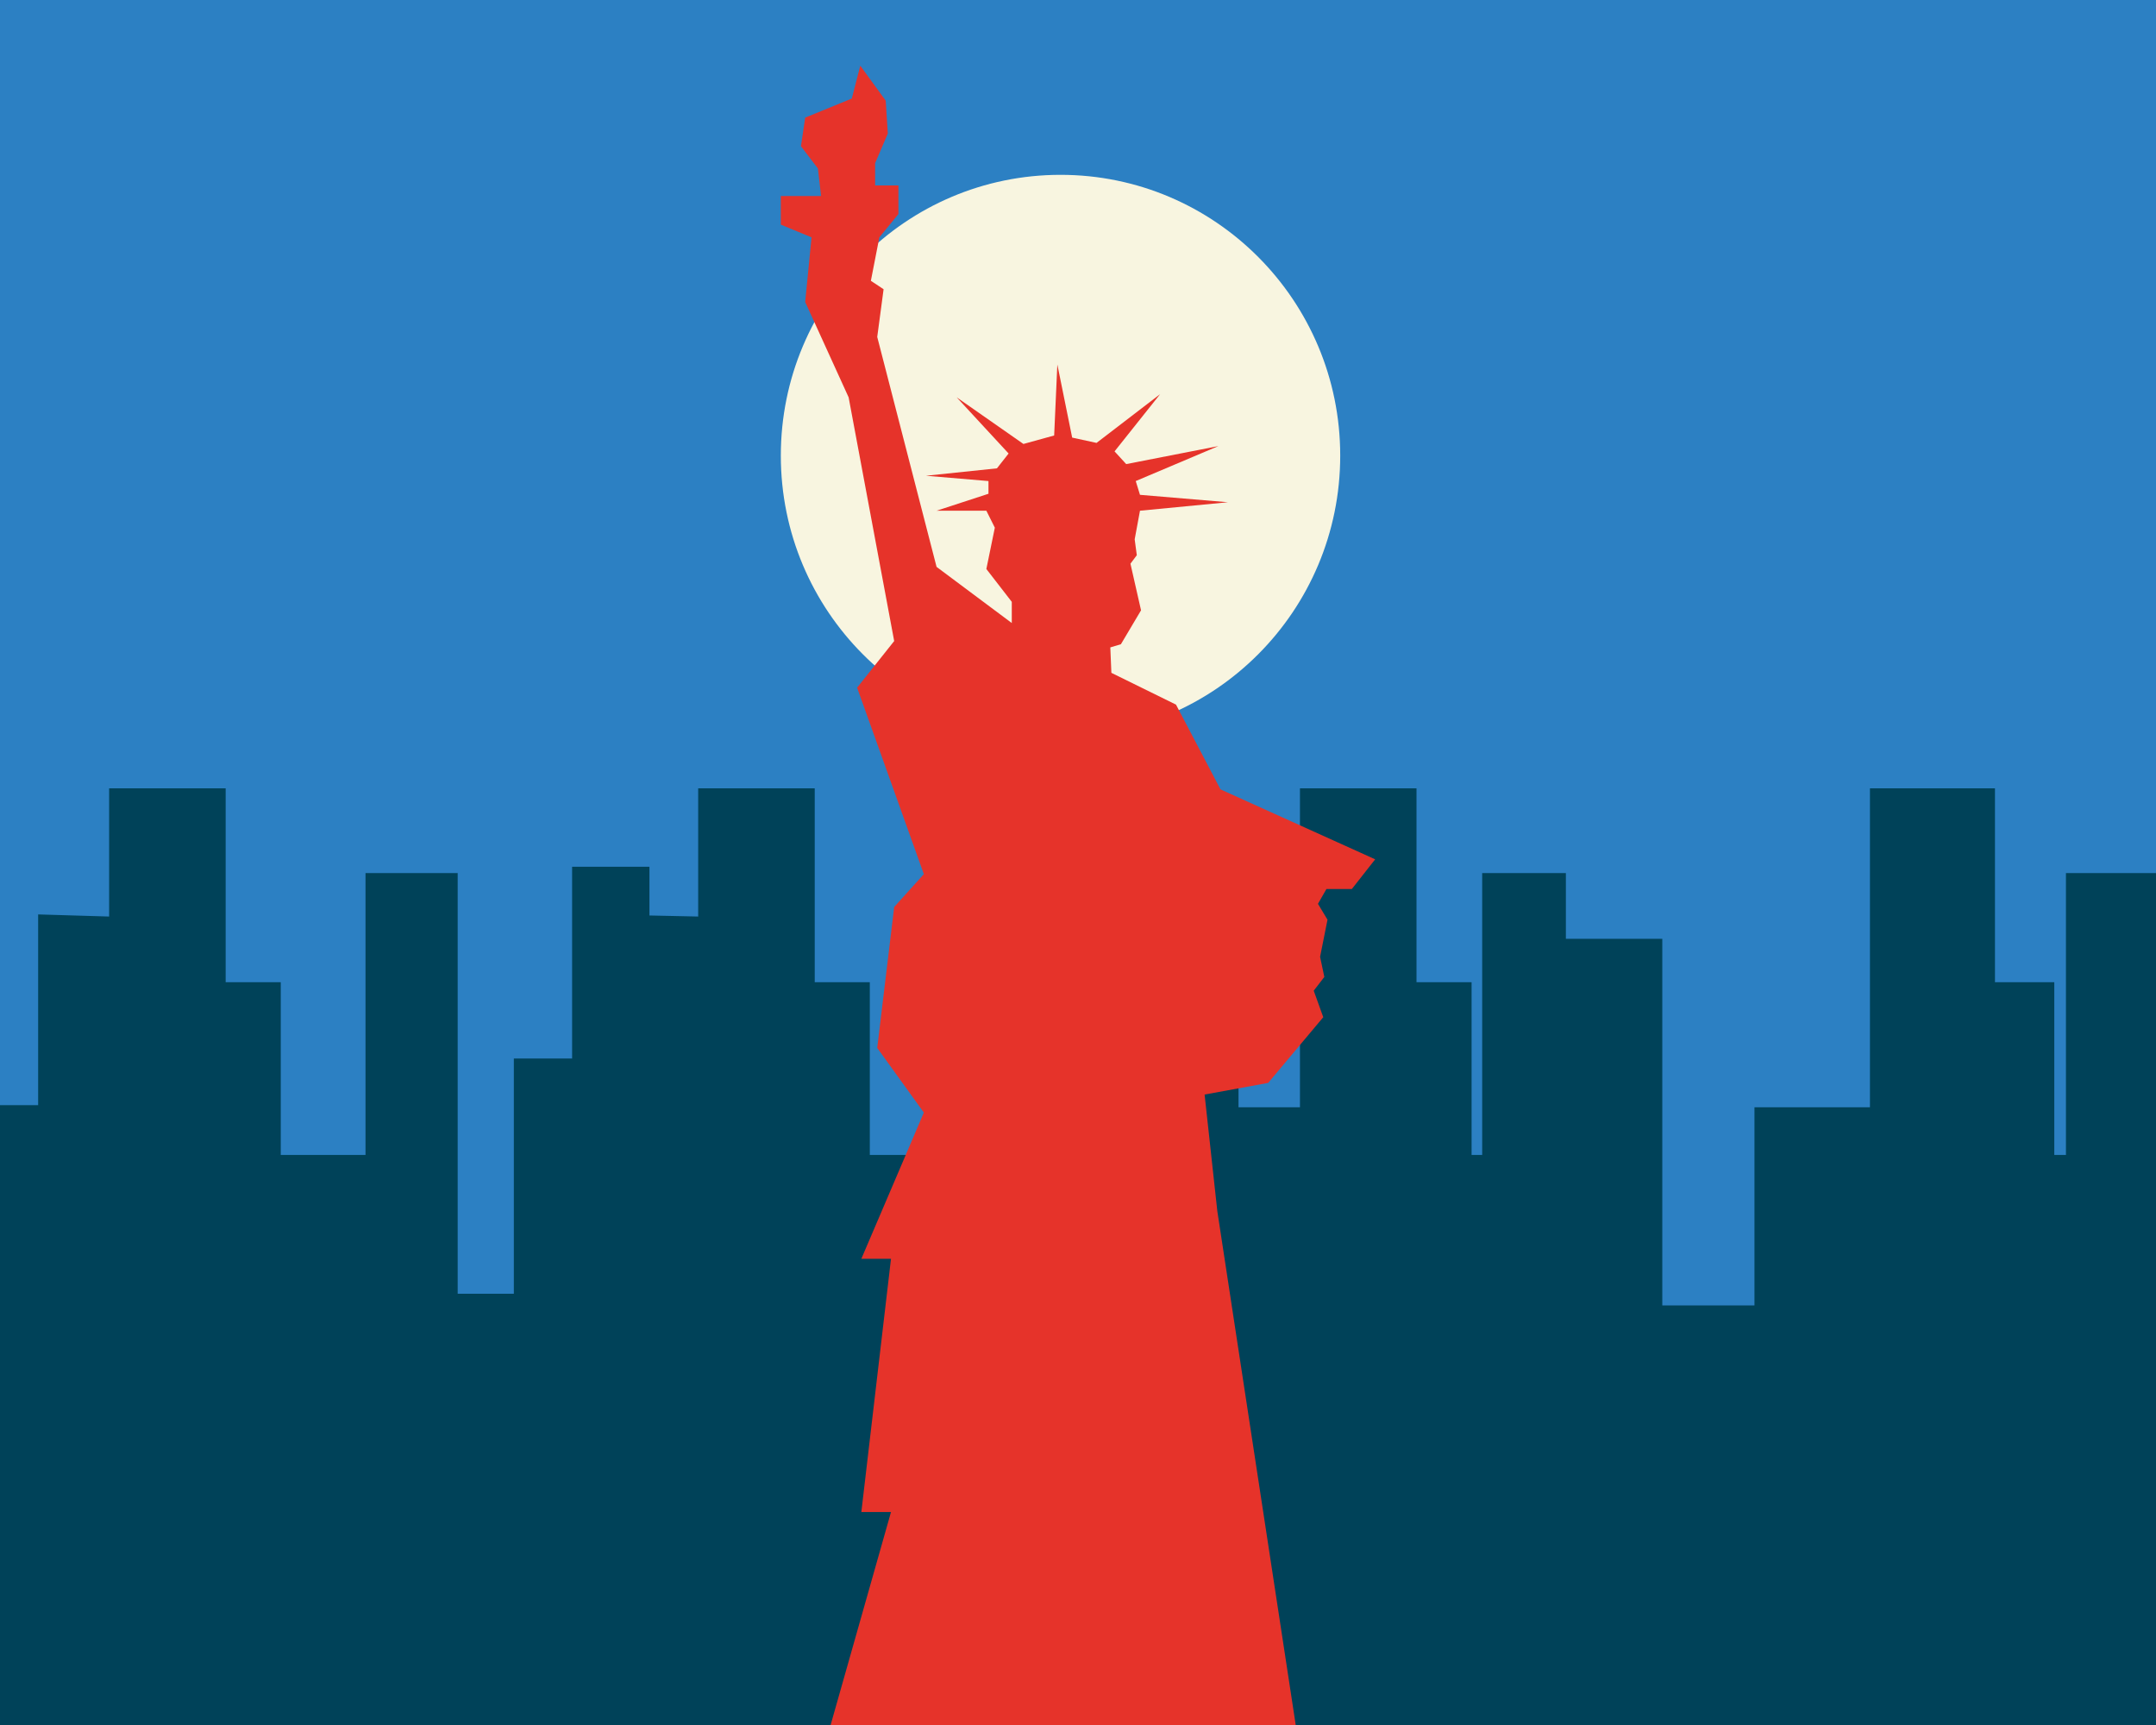 <?xml version="1.0" encoding="utf-8"?>
<!-- Generator: Adobe Illustrator 28.1.0, SVG Export Plug-In . SVG Version: 6.00 Build 0)  -->
<svg version="1.1" id="Capa_1" xmlns="http://www.w3.org/2000/svg" xmlns:xlink="http://www.w3.org/1999/xlink" x="0px" y="0px"
	 viewBox="0 0 203.5 162.8" style="enable-background:new 0 0 203.5 162.8;" xml:space="preserve">
<style type="text/css">
	.st0{fill:#2C80C3;}
	.st1{fill:#F8F5E0;}
	.st2{fill:#004259;}
	.st3{fill:#E6332A;}
</style>
<rect class="st0" width="203.5" height="162.8"/>
<g>
	<ellipse class="st1" cx="100.1" cy="43" rx="26.4" ry="26.5"/>
	<polygon class="st2" points="195,82.4 195,109 193.9,109 193.9,92.7 188.3,92.7 188.3,74.4 176.5,74.4 176.5,104.5 165.6,104.5 
		165.6,123.2 156.9,123.2 156.9,88.6 147.8,88.6 147.8,82.4 139.9,82.4 139.9,109 138.9,109 138.9,92.7 133.7,92.7 133.7,74.4 
		122.7,74.4 122.7,104.5 116.9,104.5 116.9,81.8 109.7,81.8 109.7,99.9 104.4,99.9 104.4,88.6 98.8,88.6 98.8,82.4 90.2,82.4 
		90.2,109 82.1,109 82.1,92.7 76.9,92.7 76.9,74.4 65.9,74.4 65.9,86.5 61.3,86.4 61.3,81.8 54,81.8 54,99.9 48.5,99.9 48.5,122.1 
		43.2,122.1 43.2,82.4 34.5,82.4 34.5,109 26.5,109 26.5,92.7 21.3,92.7 21.3,74.4 10.3,74.4 10.3,86.5 3.6,86.3 3.6,104.3 0,104.3 
		0,162.8 55.6,162.8 61.3,162.8 96,162.8 116.9,162.8 147.8,162.8 203.5,162.8 203.5,82.4 	"/>
	<polygon class="st3" points="78.4,162.8 84.1,142.7 81.3,142.7 84.1,118.8 81.3,118.8 87.2,105 82.8,98.9 84.4,85.6 87.2,82.5 
		80.9,64.9 84.4,60.5 80.1,37.5 76,28.5 76.6,22.4 73.7,21.2 73.7,18.5 77.5,18.5 77.2,15.9 75.6,13.8 76,11.1 80.4,9.3 81.2,6.2 
		83.6,9.5 83.8,12.6 82.6,15.4 82.6,17.5 84.8,17.5 84.8,20.2 83,22.4 82.2,26.5 83.4,27.3 82.8,31.8 88.4,53.5 95.5,58.8 
		95.5,56.8 93.1,53.7 93.9,49.8 93.1,48.2 88.4,48.2 93.3,46.6 93.3,45.4 87.4,44.9 94.1,44.2 95.2,42.8 90.3,37.5 96.6,41.9 
		99.5,41.1 99.8,34.4 101.2,41.3 103.5,41.8 109.5,37.2 105.2,42.6 106.3,43.8 115,42.1 107.2,45.4 107.6,46.7 115.9,47.4 
		107.6,48.2 107.1,50.9 107.3,52.4 106.7,53.2 107.7,57.6 105.8,60.8 104.8,61.1 104.9,63.5 111,66.5 115.2,74.5 129.8,81.1 
		127.6,83.9 125.2,83.9 124.4,85.3 125.3,86.8 124.6,90.3 125,92.2 124,93.5 124.9,96 119.7,102.2 113.7,103.3 114.9,114.3 
		122.3,162.8 	"/>
</g>
</svg>
